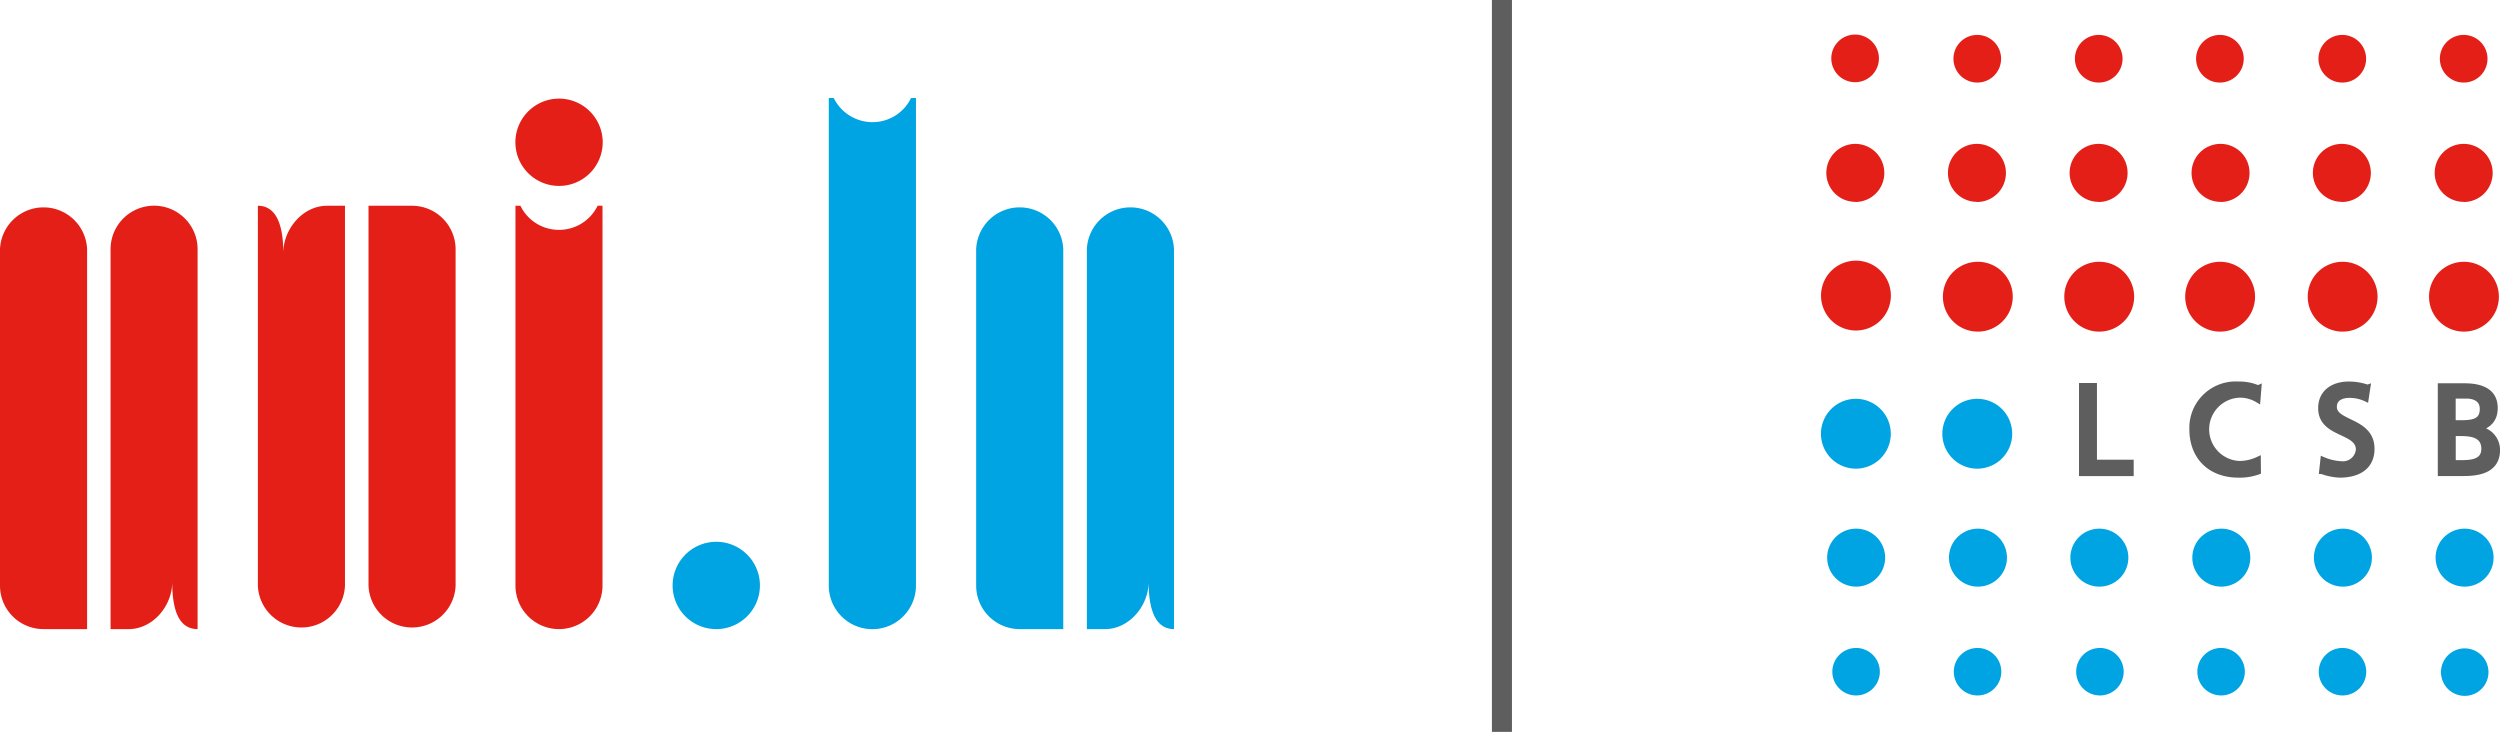 <svg id="Layer_1" data-name="Layer 1" xmlns="http://www.w3.org/2000/svg" viewBox="0 0 357.93 104.78"><defs><style>.cls-1{fill:#00a4e2;}.cls-2{fill:#e41f18;}.cls-3{fill:#5f5e5e;}.cls-4{fill:none;stroke:#5f5e5e;stroke-miterlimit:3.86;stroke-width:0.77px;}</style></defs><path class="cls-1" d="M158.62,89.72a6.18,6.18,0,0,1-5.55-3.46h-.71v69.81a6.24,6.24,0,0,0,12.48,0V86.26h-.7a6.13,6.13,0,0,1-5.52,3.46" transform="translate(-33.7 -72.23)"/><path class="cls-2" d="M113.74,105.14a6.12,6.12,0,0,1-5.53-3.45h-.71v54.38a6.23,6.23,0,1,0,12.46,0V101.69h-.7a6.13,6.13,0,0,1-5.52,3.45" transform="translate(-33.7 -72.23)"/><path class="cls-2" d="M107.49,92.61a6.25,6.25,0,1,1,6.25,6.24,6.25,6.25,0,0,1-6.25-6.24" transform="translate(-33.7 -72.23)"/><path class="cls-2" d="M39.92,162.3h0a6.22,6.22,0,0,1-6.22-6.23V107.91a6.24,6.24,0,0,1,12.47,0V162.3H39.92" transform="translate(-33.7 -72.23)"/><path class="cls-2" d="M49.53,162.3h0V107.91a6.23,6.23,0,0,1,12.46,0V162.3h0c-3,0-3.63-3.41-3.63-6.75h0c0,3.43-2.78,6.75-6.23,6.75H49.54" transform="translate(-33.7 -72.23)"/><path class="cls-2" d="M92.71,101.69h0a6.24,6.24,0,0,1,6.22,6.23v48.16a6.24,6.24,0,0,1-12.47,0V101.69h6.25" transform="translate(-33.7 -72.23)"/><path class="cls-2" d="M83.09,101.69h0v54.39a6.24,6.24,0,0,1-12.47,0V101.69h0c2.95,0,3.64,3.42,3.64,6.77h0c0-3.45,2.8-6.77,6.25-6.77h2.6" transform="translate(-33.7 -72.23)"/><path class="cls-1" d="M179.69,162.3h0a6.23,6.23,0,0,1-6.23-6.23V107.91a6.24,6.24,0,0,1,12.47,0V162.3h-6.24" transform="translate(-33.7 -72.23)"/><path class="cls-1" d="M189.31,162.3h0V107.91a6.24,6.24,0,0,1,12.47,0V162.3h0c-2.94,0-3.63-3.42-3.63-6.76h0c0,3.44-2.79,6.76-6.23,6.76h-2.6" transform="translate(-33.7 -72.23)"/><path class="cls-1" d="M130,156.06a6.25,6.25,0,1,1,6.25,6.24,6.24,6.24,0,0,1-6.25-6.24" transform="translate(-33.7 -72.23)"/><rect class="cls-3" x="213.6" width="2.87" height="104.78"/><path class="cls-1" d="M316.79,129.33a5,5,0,1,1-5,5,5,5,0,0,1,5-5Z" transform="translate(-33.7 -72.23)"/><path class="cls-1" d="M316.89,147.92a4.15,4.15,0,1,1-4.15,4.15,4.15,4.15,0,0,1,4.15-4.15Z" transform="translate(-33.7 -72.23)"/><path class="cls-1" d="M316.83,165a3.4,3.4,0,1,1-3.4,3.4,3.4,3.4,0,0,1,3.4-3.4Z" transform="translate(-33.7 -72.23)"/><path class="cls-1" d="M299.41,129.33a5,5,0,1,1-5,5,5,5,0,0,1,5-5Z" transform="translate(-33.7 -72.23)"/><path class="cls-1" d="M299.45,147.92a4.15,4.15,0,1,1-4.15,4.15,4.14,4.14,0,0,1,4.15-4.15Z" transform="translate(-33.7 -72.23)"/><path class="cls-1" d="M299.45,165a3.4,3.4,0,1,1-3.41,3.4,3.4,3.4,0,0,1,3.41-3.4Z" transform="translate(-33.7 -72.23)"/><path class="cls-1" d="M334.27,147.92a4.15,4.15,0,1,1-4.15,4.15,4.15,4.15,0,0,1,4.15-4.15Z" transform="translate(-33.7 -72.23)"/><path class="cls-1" d="M334.35,165a3.4,3.4,0,1,1-3.4,3.4,3.4,3.4,0,0,1,3.4-3.4Z" transform="translate(-33.7 -72.23)"/><path class="cls-1" d="M351.73,147.92a4.15,4.15,0,1,1-4.15,4.15,4.15,4.15,0,0,1,4.15-4.15Z" transform="translate(-33.7 -72.23)"/><path class="cls-1" d="M351.71,165a3.4,3.4,0,1,1-3.41,3.4,3.4,3.4,0,0,1,3.41-3.4Z" transform="translate(-33.7 -72.23)"/><path class="cls-1" d="M369.14,147.92a4.15,4.15,0,1,1-4.15,4.15,4.14,4.14,0,0,1,4.15-4.15Z" transform="translate(-33.7 -72.23)"/><path class="cls-1" d="M369.09,165a3.4,3.4,0,1,1-3.41,3.4,3.4,3.4,0,0,1,3.41-3.4Z" transform="translate(-33.7 -72.23)"/><path class="cls-1" d="M386.55,147.92a4.15,4.15,0,1,1-4.14,4.15,4.15,4.15,0,0,1,4.14-4.15Z" transform="translate(-33.7 -72.23)"/><path class="cls-1" d="M386.58,165.06a3.4,3.4,0,1,1-3.4,3.4,3.4,3.4,0,0,1,3.4-3.4Z" transform="translate(-33.7 -72.23)"/><path class="cls-2" d="M369.1,119.71a5,5,0,1,1,5-5,5,5,0,0,1-5,5Z" transform="translate(-33.7 -72.23)"/><path class="cls-2" d="M369,101.13A4.15,4.15,0,1,1,373.14,97a4.15,4.15,0,0,1-4.14,4.15Z" transform="translate(-33.7 -72.23)"/><path class="cls-2" d="M369.06,84.05a3.41,3.41,0,1,1,3.4-3.4,3.4,3.4,0,0,1-3.4,3.4Z" transform="translate(-33.7 -72.23)"/><path class="cls-2" d="M386.47,119.71a5,5,0,1,1,5-5,5,5,0,0,1-5,5Z" transform="translate(-33.7 -72.23)"/><path class="cls-2" d="M386.43,101.13A4.15,4.15,0,1,1,390.58,97a4.15,4.15,0,0,1-4.15,4.15Z" transform="translate(-33.7 -72.23)"/><path class="cls-2" d="M386.44,84.05a3.41,3.41,0,1,1,3.4-3.4,3.4,3.4,0,0,1-3.4,3.4Z" transform="translate(-33.7 -72.23)"/><path class="cls-2" d="M351.56,119.71a5,5,0,1,1,5-5,5,5,0,0,1-5,5Z" transform="translate(-33.7 -72.23)"/><path class="cls-2" d="M351.62,101.13A4.15,4.15,0,1,1,355.77,97a4.15,4.15,0,0,1-4.15,4.15Z" transform="translate(-33.7 -72.23)"/><path class="cls-2" d="M351.54,84.05a3.41,3.41,0,1,1,3.4-3.4,3.41,3.41,0,0,1-3.4,3.4Z" transform="translate(-33.7 -72.23)"/><path class="cls-2" d="M334.25,119.71a5,5,0,1,1,5-5,5,5,0,0,1-5,5Z" transform="translate(-33.7 -72.23)"/><path class="cls-2" d="M334.16,101.13A4.15,4.15,0,1,1,338.31,97a4.16,4.16,0,0,1-4.15,4.15Z" transform="translate(-33.7 -72.23)"/><path class="cls-2" d="M334.18,84.05a3.41,3.41,0,1,1,3.41-3.4,3.4,3.4,0,0,1-3.41,3.4Z" transform="translate(-33.7 -72.23)"/><path class="cls-2" d="M316.87,119.71a5,5,0,1,1,5-5,5,5,0,0,1-5,5Z" transform="translate(-33.7 -72.23)"/><path class="cls-2" d="M316.74,101.13A4.15,4.15,0,1,1,320.89,97a4.14,4.14,0,0,1-4.15,4.15Z" transform="translate(-33.7 -72.23)"/><path class="cls-2" d="M316.8,84.05a3.41,3.41,0,1,1,3.4-3.4,3.4,3.4,0,0,1-3.4,3.4Z" transform="translate(-33.7 -72.23)"/><path class="cls-2" d="M299.42,109.55a5,5,0,1,1-5,5,5,5,0,0,1,5-5Z" transform="translate(-33.7 -72.23)"/><path class="cls-2" d="M299.34,101.13A4.15,4.15,0,1,1,303.48,97a4.15,4.15,0,0,1-4.14,4.15Z" transform="translate(-33.7 -72.23)"/><path class="cls-2" d="M299.31,84a3.41,3.41,0,1,1,3.4-3.41,3.41,3.41,0,0,1-3.4,3.41Z" transform="translate(-33.7 -72.23)"/><polygon class="cls-3" points="298.04 67.78 305.1 67.78 305.1 66.2 299.84 66.2 299.84 55.22 298.04 55.22 298.04 67.78 298.04 67.78"/><polygon class="cls-4" points="298.04 67.78 305.1 67.78 305.1 66.2 299.84 66.2 299.84 55.22 298.04 55.22 298.04 67.78 298.04 67.78"/><path class="cls-3" d="M357,127.78a6.86,6.86,0,0,0-2.83-.54,6.25,6.25,0,0,0-6.63,6.44c0,4,2.64,6.55,6.62,6.55a7.74,7.74,0,0,0,2.86-.45L357,138a6.29,6.29,0,0,1-2.74.61,4.92,4.92,0,0,1,.1-9.83,4.93,4.93,0,0,1,2.59.71l.14-1.75Z" transform="translate(-33.7 -72.23)"/><path class="cls-4" d="M357,127.78a6.86,6.86,0,0,0-2.83-.54,6.25,6.25,0,0,0-6.63,6.44c0,4,2.64,6.55,6.62,6.55a7.74,7.74,0,0,0,2.86-.45L357,138a6.29,6.29,0,0,1-2.74.61,4.92,4.92,0,0,1,.1-9.83,4.93,4.93,0,0,1,2.59.71l.14-1.75Z" transform="translate(-33.7 -72.23)"/><path class="cls-3" d="M372.66,127.69a8.28,8.28,0,0,0-2.68-.45c-2.27,0-4,1.19-4,3.42,0,3.91,5.4,3.13,5.4,5.94a2.25,2.25,0,0,1-2.47,2.05,7.65,7.65,0,0,1-2.61-.61l-.18,1.67a8.4,8.4,0,0,0,2.57.52c2.52,0,4.59-1.06,4.59-3.74,0-4.14-5.39-3.58-5.39-6,0-1.32,1.18-1.68,2.19-1.68a5.54,5.54,0,0,1,2.36.52l.25-1.65Z" transform="translate(-33.7 -72.23)"/><path class="cls-4" d="M372.66,127.69a8.28,8.28,0,0,0-2.68-.45c-2.27,0-4,1.19-4,3.42,0,3.91,5.4,3.13,5.4,5.94a2.25,2.25,0,0,1-2.47,2.05,7.65,7.65,0,0,1-2.61-.61l-.18,1.67a8.4,8.4,0,0,0,2.57.52c2.52,0,4.59-1.06,4.59-3.74,0-4.14-5.39-3.58-5.39-6,0-1.32,1.18-1.68,2.19-1.68a5.54,5.54,0,0,1,2.36.52l.25-1.65Z" transform="translate(-33.7 -72.23)"/><path class="cls-3" d="M383.11,140h3.35c2.55,0,4.79-.65,4.79-3.35a3,3,0,0,0-2.92-3v0c1.58-.4,2.59-1.26,2.59-3,0-2.32-1.8-3.16-4.4-3.16h-3.41V140Zm1.8-5.72h1.17c1.55,0,3.26.27,3.26,2.21,0,1.69-1.46,2-3.08,2h-1.35V134.3Zm0-5.37h1.89c1.05,0,2.32.38,2.32,1.87,0,1.86-1.47,2-3.22,2h-1v-3.89Z" transform="translate(-33.7 -72.23)"/><path class="cls-4" d="M383.11,140h3.35c2.55,0,4.79-.65,4.79-3.35a3,3,0,0,0-2.92-3v0c1.58-.4,2.59-1.26,2.59-3,0-2.32-1.8-3.16-4.4-3.16h-3.41V140Zm1.8-5.72h1.17c1.55,0,3.26.27,3.26,2.21,0,1.69-1.46,2-3.08,2h-1.35V134.3Zm0-5.37h1.89c1.05,0,2.32.38,2.32,1.87,0,1.86-1.47,2-3.22,2h-1v-3.89Z" transform="translate(-33.7 -72.23)"/></svg>